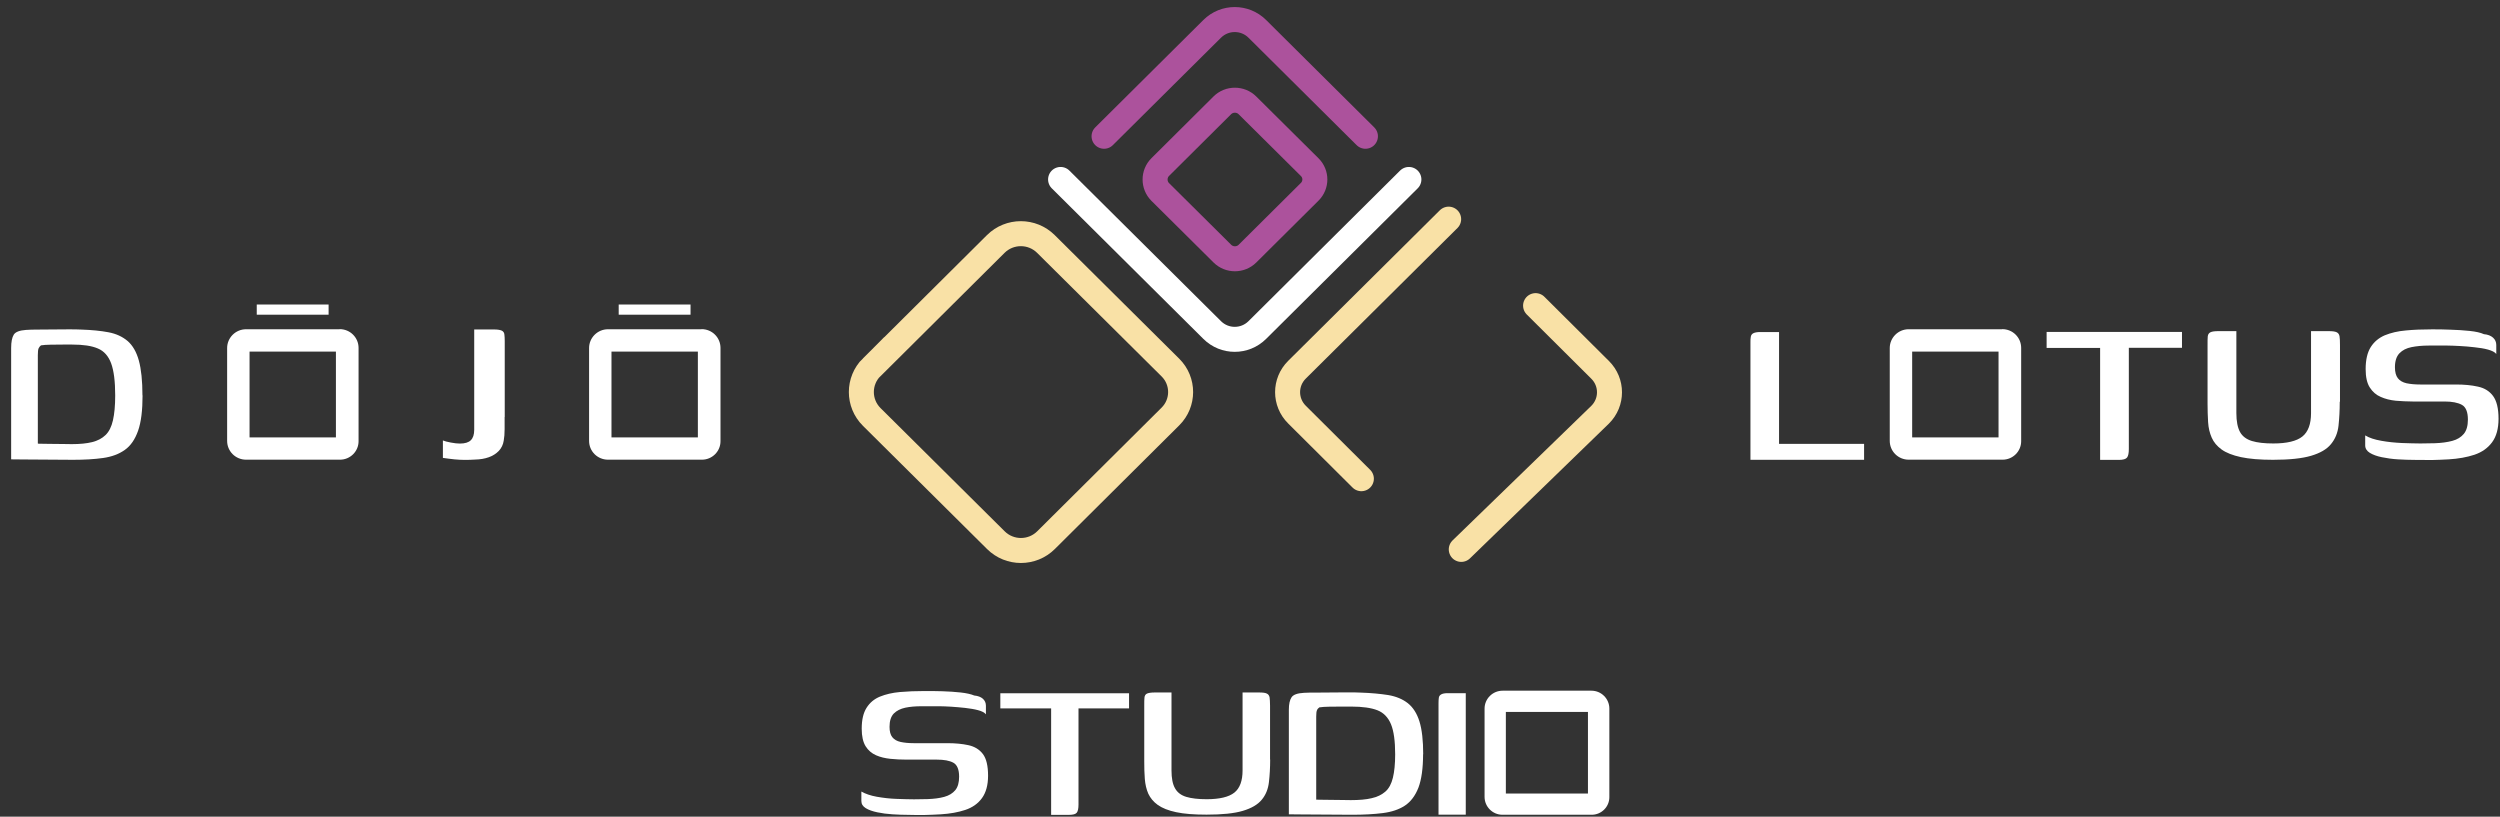 <svg width="150" height="49" viewBox="0 0 150 49" fill="none" xmlns="http://www.w3.org/2000/svg">
<rect x="0" y="0" width="150" height="49" fill="#333333" stroke="none"/>
<g clip-path="url(#clip0_203_261)">
<path d="M51.689 47.496C51.926 47.63 52.23 47.738 52.608 47.805C52.986 47.872 53.378 47.919 53.784 47.933C54.189 47.946 54.541 47.959 54.838 47.959C54.953 47.959 55.088 47.959 55.243 47.953C55.399 47.953 55.534 47.946 55.649 47.946C56.034 47.933 56.365 47.892 56.655 47.812C56.946 47.731 57.162 47.597 57.318 47.409C57.473 47.221 57.547 46.946 57.547 46.604C57.547 46.174 57.432 45.892 57.203 45.764C56.973 45.637 56.642 45.577 56.203 45.577H54.385C54.068 45.577 53.75 45.563 53.426 45.53C53.108 45.496 52.818 45.429 52.561 45.315C52.304 45.201 52.095 45.026 51.939 44.778C51.784 44.529 51.703 44.18 51.703 43.724C51.703 43.194 51.797 42.778 51.993 42.469C52.189 42.16 52.453 41.938 52.797 41.797C53.142 41.657 53.541 41.563 53.993 41.522C54.446 41.482 54.939 41.462 55.486 41.462C55.804 41.462 56.155 41.462 56.541 41.475C56.926 41.489 57.291 41.509 57.642 41.549C57.993 41.589 58.264 41.65 58.453 41.73C58.676 41.751 58.851 41.818 58.973 41.925C59.095 42.039 59.155 42.173 59.155 42.348V42.858C59.068 42.751 58.912 42.67 58.682 42.61C58.453 42.549 58.196 42.509 57.912 42.475C57.622 42.442 57.345 42.422 57.074 42.402C56.804 42.388 56.574 42.375 56.378 42.375H55.291C54.926 42.375 54.601 42.402 54.318 42.462C54.034 42.523 53.804 42.637 53.628 42.811C53.459 42.986 53.372 43.254 53.372 43.61C53.372 43.885 53.426 44.093 53.541 44.234C53.655 44.375 53.818 44.469 54.034 44.516C54.25 44.563 54.507 44.59 54.811 44.59H56.838C57.318 44.59 57.736 44.63 58.108 44.711C58.473 44.791 58.764 44.966 58.973 45.241C59.182 45.516 59.284 45.953 59.284 46.543C59.284 47.1 59.162 47.55 58.919 47.886C58.676 48.221 58.338 48.456 57.912 48.597C57.486 48.738 57 48.825 56.446 48.859C56.115 48.879 55.797 48.892 55.486 48.899C55.176 48.906 54.851 48.899 54.514 48.892C54.203 48.892 53.885 48.879 53.554 48.859C53.223 48.839 52.919 48.798 52.635 48.738C52.351 48.678 52.122 48.597 51.946 48.49C51.77 48.382 51.682 48.241 51.682 48.06V47.503L51.689 47.496Z" fill="white"/>
<path d="M60.02 41.596H67.743V42.502H64.71V48.275C64.71 48.51 64.676 48.671 64.608 48.758C64.54 48.846 64.385 48.892 64.135 48.892H63.068V42.502H60.02V41.596Z" fill="white"/>
<path d="M76.21 45.57C76.21 46.067 76.182 46.523 76.135 46.933C76.088 47.342 75.946 47.698 75.703 47.986C75.466 48.275 75.088 48.497 74.568 48.651C74.054 48.805 73.324 48.879 72.392 48.879C71.649 48.879 71.04 48.832 70.568 48.731C70.095 48.631 69.73 48.483 69.466 48.295C69.203 48.107 69.02 47.879 68.899 47.624C68.784 47.362 68.716 47.067 68.689 46.738C68.662 46.409 68.655 46.053 68.655 45.684V42.341C68.655 42.12 68.655 41.952 68.669 41.845C68.682 41.737 68.73 41.657 68.818 41.616C68.905 41.576 69.061 41.549 69.27 41.549H70.29V46.228C70.29 46.691 70.358 47.047 70.5 47.295C70.635 47.543 70.865 47.718 71.176 47.812C71.487 47.906 71.899 47.953 72.399 47.953C73.176 47.953 73.73 47.819 74.061 47.557C74.392 47.295 74.554 46.845 74.554 46.228V41.549H75.561C75.777 41.549 75.926 41.569 76.013 41.616C76.101 41.657 76.155 41.737 76.176 41.845C76.189 41.959 76.203 42.12 76.203 42.341V45.577L76.21 45.57Z" fill="white"/>
<path d="M85.385 45.254C85.385 46.1 85.29 46.765 85.108 47.255C84.919 47.738 84.649 48.1 84.297 48.335C83.939 48.57 83.5 48.718 82.966 48.785C82.432 48.852 81.824 48.886 81.128 48.886C80.763 48.886 80.405 48.886 80.04 48.879C79.676 48.872 79.324 48.872 78.98 48.872C78.635 48.872 78.318 48.872 78.04 48.866C77.757 48.866 77.52 48.859 77.331 48.859V42.583C77.331 42.247 77.385 41.999 77.493 41.838C77.601 41.677 77.851 41.59 78.243 41.569C78.432 41.556 78.676 41.556 78.966 41.556C79.257 41.556 79.568 41.556 79.892 41.549C80.216 41.549 80.527 41.542 80.831 41.542C81.135 41.542 81.405 41.542 81.635 41.556C82.27 41.576 82.824 41.63 83.297 41.704C83.763 41.784 84.155 41.945 84.473 42.194C84.784 42.442 85.02 42.811 85.169 43.294C85.318 43.778 85.392 44.435 85.392 45.261L85.385 45.254ZM78.973 47.98C79.047 47.98 79.176 47.98 79.358 47.986C79.54 47.986 79.737 47.993 79.946 47.993C80.155 47.993 80.365 47.993 80.568 48C80.77 48 80.932 48.007 81.047 48.007C81.547 48.007 81.966 47.973 82.297 47.892C82.635 47.819 82.905 47.684 83.122 47.496C83.338 47.308 83.487 47.026 83.574 46.664C83.662 46.301 83.71 45.832 83.71 45.261C83.71 44.469 83.628 43.865 83.46 43.456C83.29 43.046 83.02 42.764 82.649 42.617C82.27 42.469 81.75 42.395 81.074 42.395H80.493C80.243 42.395 79.993 42.395 79.75 42.402C79.507 42.402 79.311 42.422 79.162 42.442C79.101 42.482 79.047 42.543 79.02 42.61C78.987 42.677 78.973 42.804 78.973 42.999V47.98Z" fill="white"/>
<path d="M86.311 48.886V42.194C86.311 42.059 86.318 41.945 86.331 41.858C86.345 41.771 86.392 41.71 86.473 41.663C86.554 41.616 86.682 41.59 86.865 41.59H87.946V48.879H86.304L86.311 48.886Z" fill="white"/>
<path d="M95.277 42.717V47.611H90.351V42.717H95.277ZM95.487 41.442H90.155C89.561 41.442 89.074 41.925 89.074 42.516V47.812C89.074 48.403 89.554 48.886 90.149 48.886H95.5C96.088 48.886 96.561 48.409 96.561 47.832V42.516C96.561 41.925 96.081 41.442 95.487 41.442Z" fill="white"/>
<path d="M84.534 10.767L75.439 19.801C74.689 20.547 73.48 20.547 72.73 19.801L63.635 10.767" stroke="white" stroke-width="1.5" stroke-miterlimit="10" stroke-linecap="round"/>
<path d="M52.304 22.038L59.745 14.64C60.577 13.814 61.924 13.814 62.755 14.639L70.226 22.055C71.043 22.866 71.039 24.181 70.227 24.988L62.762 32.409C61.931 33.236 60.583 33.236 59.752 32.41L52.305 25.018C51.474 24.193 51.473 22.854 52.304 22.028L52.304 22.038Z" stroke="#F9E1A6" stroke-width="1.5" stroke-miterlimit="10"/>
<path d="M66.243 8.176L72.73 1.732C73.48 0.987 74.689 0.987 75.439 1.732L81.926 8.176" stroke="#AC529C" stroke-width="1.5" stroke-miterlimit="10" stroke-linecap="round"/>
<path d="M69.617 10.021L73.337 6.322C73.753 5.909 74.431 5.909 74.847 6.322L78.585 10.032C78.991 10.435 78.996 11.095 78.585 11.504L74.85 15.216C74.435 15.63 73.756 15.63 73.341 15.217L69.617 11.521C69.202 11.108 69.201 10.434 69.617 10.021Z" stroke="#AC529C" stroke-width="1.5" stroke-miterlimit="10"/>
<path d="M86.919 13.149L77.818 22.184C77.068 22.929 77.068 24.131 77.818 24.876L81.682 28.722" stroke="#F9E1A6" stroke-width="1.5" stroke-miterlimit="10" stroke-linecap="round"/>
<path d="M87.676 32.964L96.007 24.883C96.757 24.138 96.757 22.936 96.007 22.191L92.135 18.338" stroke="#F9E1A6" stroke-width="1.5" stroke-miterlimit="10" stroke-linecap="round"/>
<path d="M106.743 19.915V26.634H111.845V27.587H105.027V20.566C105.027 20.419 105.027 20.305 105.047 20.211C105.061 20.117 105.108 20.043 105.196 19.996C105.284 19.949 105.426 19.922 105.615 19.922H106.743V19.915Z" fill="white"/>
<path d="M122.791 19.915H130.919V20.868H127.73V26.943C127.73 27.185 127.696 27.359 127.622 27.453C127.547 27.547 127.385 27.594 127.128 27.594H126.007V20.875H122.797V19.922L122.791 19.915Z" fill="white"/>
<path d="M140.385 24.104C140.385 24.627 140.358 25.104 140.311 25.54C140.264 25.977 140.108 26.346 139.858 26.648C139.608 26.957 139.209 27.185 138.669 27.346C138.128 27.507 137.365 27.588 136.378 27.588C135.595 27.588 134.953 27.534 134.453 27.427C133.953 27.319 133.568 27.165 133.297 26.97C133.02 26.769 132.824 26.534 132.703 26.259C132.581 25.983 132.507 25.675 132.486 25.326C132.466 24.977 132.453 24.607 132.453 24.218V20.701C132.453 20.466 132.453 20.291 132.466 20.177C132.48 20.063 132.534 19.983 132.628 19.936C132.723 19.889 132.885 19.868 133.108 19.868H134.182V24.788C134.182 25.279 134.257 25.654 134.399 25.916C134.541 26.178 134.784 26.359 135.115 26.46C135.446 26.561 135.872 26.608 136.399 26.608C137.216 26.608 137.797 26.467 138.142 26.191C138.486 25.916 138.662 25.446 138.662 24.788V19.868H139.723C139.946 19.868 140.108 19.889 140.203 19.936C140.297 19.983 140.351 20.063 140.372 20.177C140.392 20.291 140.399 20.466 140.399 20.701V24.104H140.385Z" fill="white"/>
<path d="M141.912 26.124C142.155 26.272 142.48 26.379 142.878 26.447C143.277 26.52 143.689 26.561 144.115 26.581C144.541 26.594 144.912 26.608 145.223 26.608C145.345 26.608 145.486 26.608 145.649 26.601C145.811 26.601 145.953 26.594 146.074 26.594C146.48 26.581 146.831 26.534 147.135 26.453C147.439 26.373 147.669 26.225 147.831 26.03C147.993 25.829 148.074 25.547 148.074 25.178C148.074 24.721 147.953 24.426 147.716 24.292C147.473 24.158 147.128 24.09 146.669 24.09H144.757C144.419 24.09 144.088 24.07 143.75 24.044C143.412 24.01 143.115 23.936 142.845 23.815C142.574 23.701 142.358 23.513 142.189 23.251C142.02 22.99 141.939 22.62 141.939 22.144C141.939 21.587 142.041 21.15 142.243 20.828C142.446 20.506 142.73 20.271 143.088 20.117C143.453 19.969 143.872 19.868 144.345 19.828C144.818 19.781 145.345 19.761 145.912 19.761C146.25 19.761 146.615 19.761 147.02 19.781C147.426 19.794 147.811 19.815 148.176 19.855C148.547 19.895 148.831 19.956 149.034 20.05C149.27 20.07 149.453 20.144 149.581 20.258C149.709 20.372 149.777 20.52 149.777 20.701V21.238C149.689 21.124 149.52 21.043 149.284 20.976C149.047 20.909 148.77 20.869 148.466 20.835C148.162 20.801 147.872 20.774 147.588 20.761C147.304 20.748 147.061 20.734 146.858 20.734H145.716C145.338 20.734 144.993 20.768 144.689 20.828C144.385 20.889 144.149 21.009 143.966 21.197C143.791 21.379 143.696 21.661 143.696 22.037C143.696 22.325 143.757 22.547 143.872 22.694C143.986 22.842 144.162 22.943 144.392 22.996C144.622 23.043 144.892 23.07 145.209 23.07H147.345C147.845 23.07 148.291 23.11 148.676 23.198C149.061 23.278 149.365 23.466 149.581 23.755C149.797 24.044 149.912 24.5 149.912 25.124C149.912 25.715 149.784 26.185 149.527 26.534C149.27 26.883 148.919 27.131 148.466 27.285C148.02 27.433 147.5 27.527 146.919 27.561C146.574 27.581 146.236 27.594 145.912 27.601C145.588 27.601 145.243 27.601 144.885 27.594C144.561 27.594 144.223 27.581 143.878 27.561C143.534 27.541 143.209 27.494 142.912 27.433C142.615 27.373 142.378 27.285 142.189 27.171C142.007 27.057 141.912 26.91 141.912 26.722V26.138V26.124Z" fill="white"/>
<path d="M119.912 21.097V26.245H114.73V21.097H119.912ZM120.128 19.754H114.52C113.892 19.754 113.385 20.264 113.385 20.882V26.453C113.385 27.077 113.892 27.581 114.52 27.581H120.155C120.77 27.581 121.27 27.084 121.27 26.473V20.875C121.27 20.251 120.764 19.748 120.135 19.748L120.128 19.754Z" fill="white"/>
<path d="M8.554 23.721C8.554 24.621 8.466 25.332 8.284 25.849C8.101 26.366 7.838 26.749 7.486 26.997C7.135 27.245 6.703 27.407 6.182 27.48C5.662 27.554 5.061 27.588 4.385 27.588C4.034 27.588 3.676 27.588 3.324 27.581C2.973 27.581 2.622 27.574 2.284 27.574C1.946 27.574 1.642 27.574 1.365 27.568C1.088 27.561 0.858 27.561 0.669 27.561V20.875C0.669 20.513 0.723 20.251 0.824 20.083C0.926 19.916 1.176 19.822 1.561 19.795C1.75 19.781 1.986 19.775 2.27 19.775C2.554 19.775 2.858 19.775 3.176 19.768C3.493 19.768 3.797 19.761 4.095 19.761C4.392 19.761 4.655 19.761 4.885 19.775C5.507 19.795 6.047 19.849 6.507 19.936C6.966 20.023 7.345 20.198 7.655 20.459C7.959 20.721 8.189 21.117 8.331 21.634C8.473 22.151 8.547 22.849 8.547 23.728L8.554 23.721ZM2.284 26.621C2.358 26.621 2.48 26.621 2.655 26.628C2.831 26.628 3.027 26.635 3.23 26.635C3.432 26.635 3.642 26.635 3.838 26.641C4.034 26.641 4.189 26.648 4.304 26.648C4.791 26.648 5.203 26.608 5.527 26.527C5.851 26.447 6.122 26.306 6.331 26.104C6.541 25.903 6.689 25.608 6.777 25.218C6.865 24.829 6.912 24.332 6.912 23.728C6.912 22.883 6.831 22.245 6.669 21.802C6.507 21.366 6.243 21.063 5.872 20.909C5.5 20.748 4.986 20.674 4.331 20.674H3.764C3.52 20.674 3.277 20.674 3.041 20.681C2.804 20.681 2.608 20.701 2.459 20.721C2.399 20.768 2.351 20.828 2.318 20.896C2.284 20.969 2.27 21.11 2.27 21.312V26.608L2.284 26.621Z" fill="white"/>
<path d="M30.277 25.017V25.755C30.277 26.03 30.257 26.259 30.223 26.44C30.189 26.675 30.088 26.883 29.932 27.051C29.77 27.218 29.574 27.346 29.331 27.433C29.088 27.521 28.811 27.567 28.507 27.574C28.291 27.588 28.088 27.594 27.885 27.594C27.682 27.594 27.48 27.581 27.264 27.561C27.054 27.541 26.818 27.507 26.574 27.474V26.427C26.682 26.473 26.838 26.514 27.054 26.554C27.264 26.594 27.446 26.614 27.588 26.614C27.899 26.614 28.115 26.547 28.25 26.413C28.385 26.279 28.453 26.071 28.453 25.789V19.768H29.642C29.865 19.768 30.02 19.795 30.115 19.842C30.203 19.889 30.257 19.969 30.264 20.077C30.277 20.184 30.284 20.311 30.284 20.459V25.024L30.277 25.017Z" fill="white"/>
<path d="M41.432 18.271H37.122V18.882H41.432V18.271Z" fill="white"/>
<path d="M41.872 21.097V26.245H36.689V21.097H41.872ZM42.088 19.755H36.48C35.851 19.755 35.345 20.265 35.345 20.882V26.453C35.345 27.078 35.851 27.581 36.48 27.581H42.115C42.73 27.581 43.23 27.084 43.23 26.474V20.875C43.23 20.251 42.723 19.748 42.095 19.748L42.088 19.755Z" fill="white"/>
<path d="M19.716 18.271H15.405V18.882H19.716V18.271Z" fill="white"/>
<path d="M20.155 21.097V26.245H14.973V21.097H20.155ZM20.372 19.755H14.764C14.135 19.755 13.628 20.265 13.628 20.882V26.453C13.628 27.078 14.135 27.581 14.764 27.581H20.399C21.014 27.581 21.514 27.084 21.514 26.474V20.875C21.514 20.251 21.007 19.748 20.378 19.748L20.372 19.755Z" fill="white"/>
</g>
<defs>
<clipPath id="clip0_203_261">
<rect width="150" height="49" fill="white"/>
</clipPath>
</defs>
</svg>
